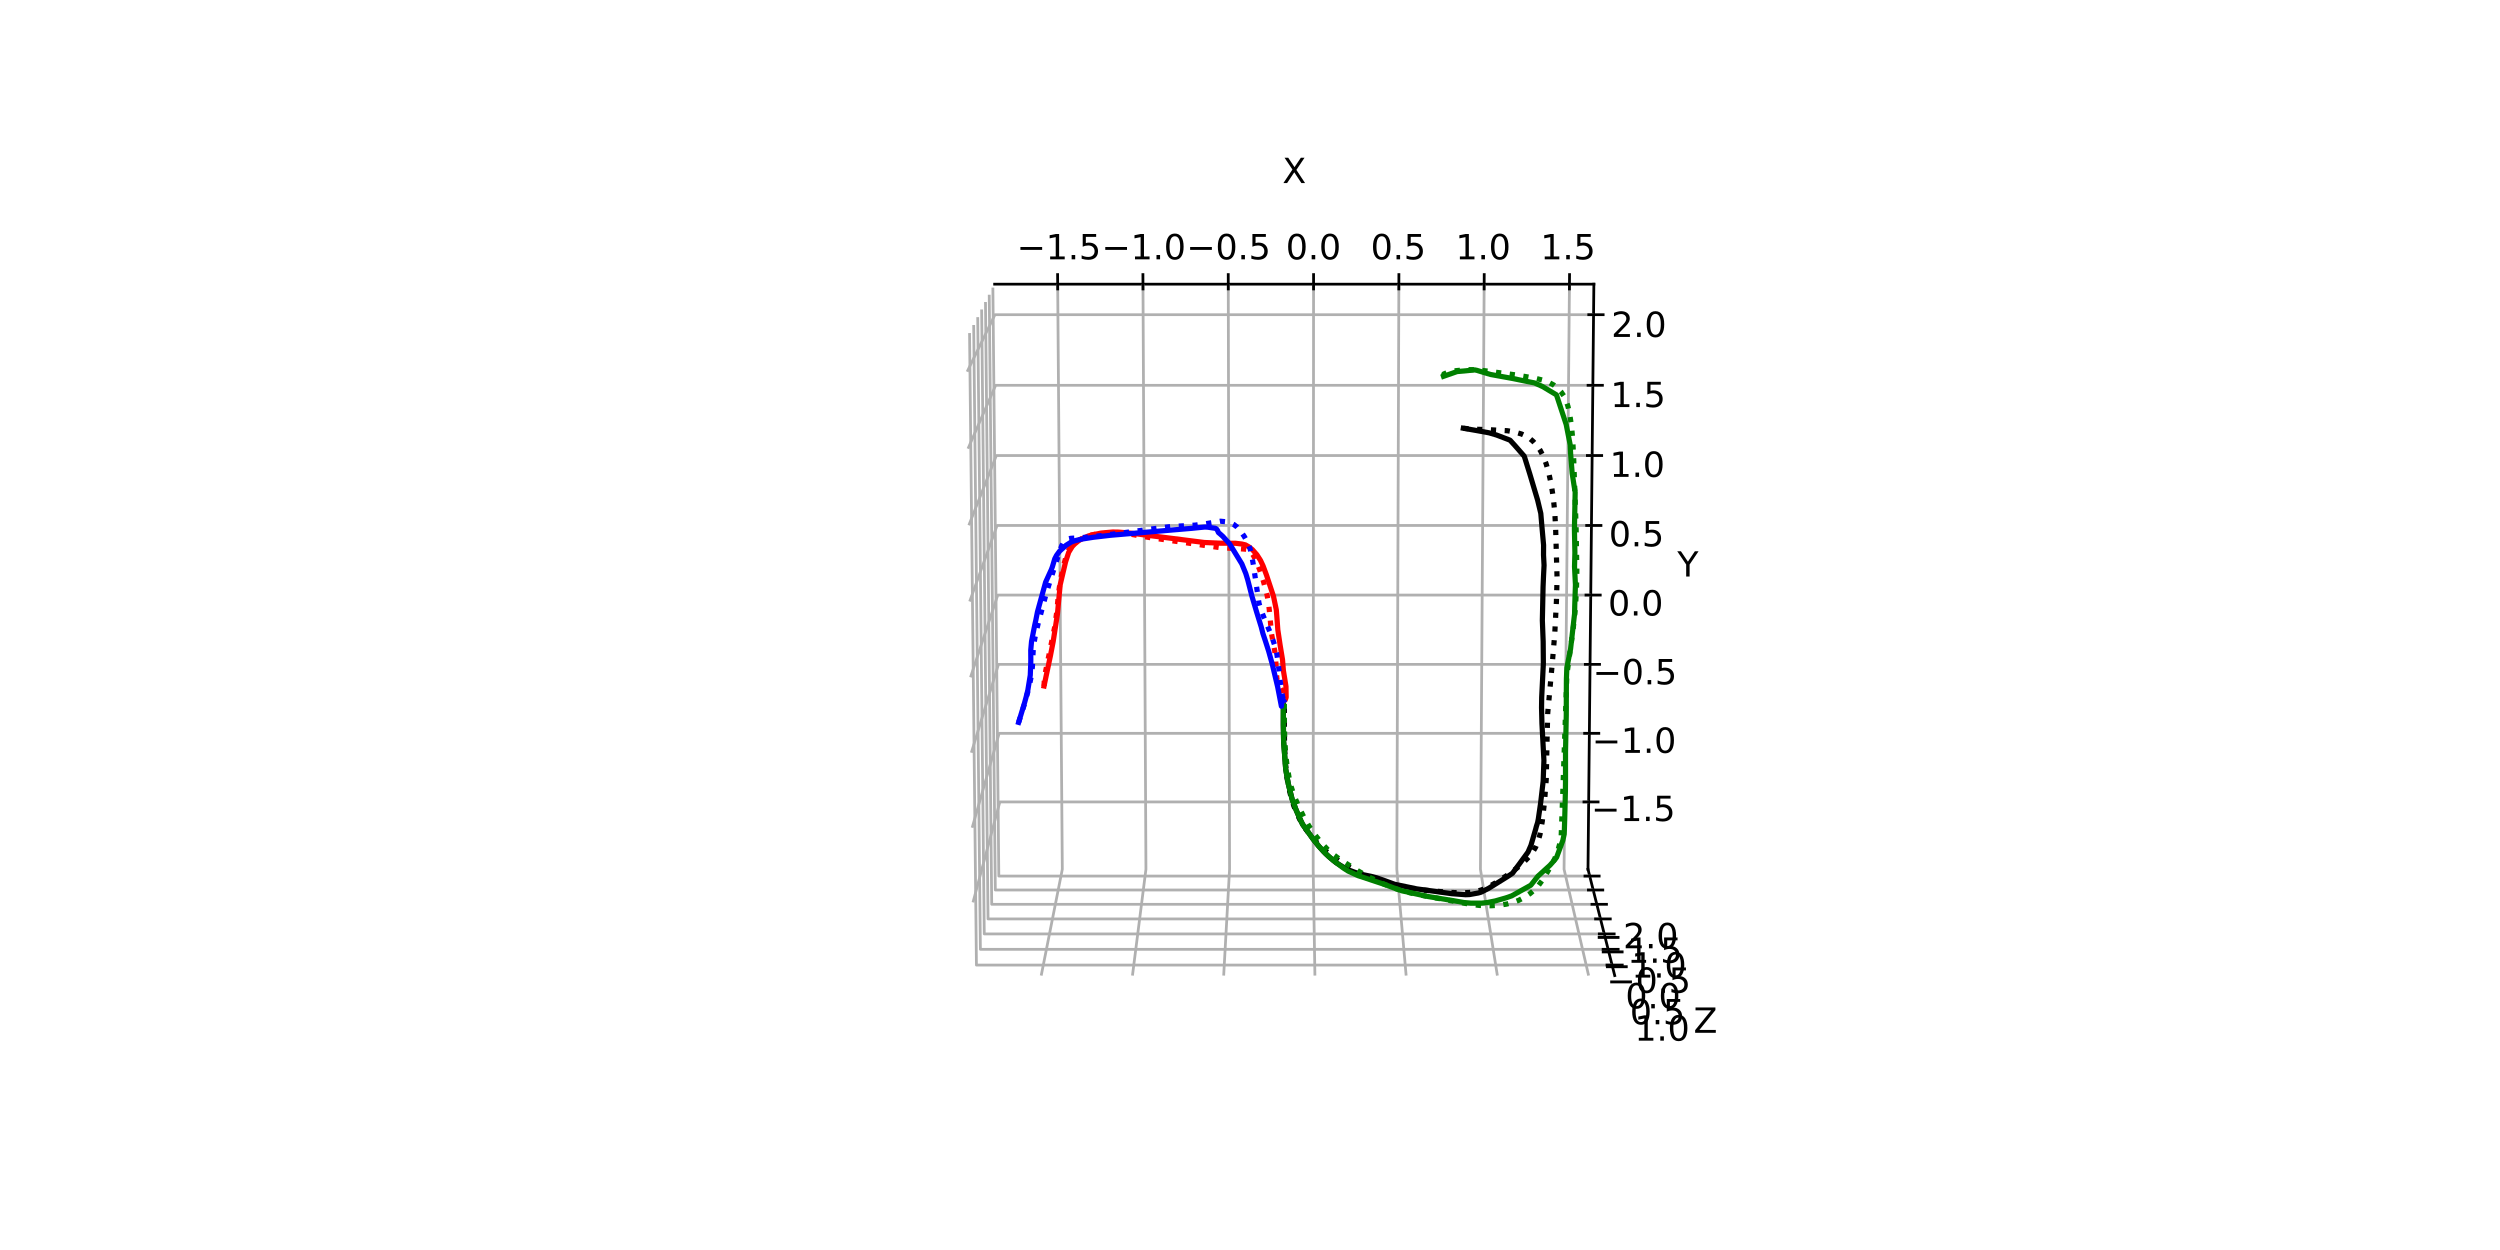 <?xml version="1.0" encoding="utf-8" standalone="no"?>
<!DOCTYPE svg PUBLIC "-//W3C//DTD SVG 1.1//EN"
  "http://www.w3.org/Graphics/SVG/1.1/DTD/svg11.dtd">
<!-- Created with matplotlib (https://matplotlib.org/) -->
<svg height="360pt" version="1.1" viewBox="0 0 720 360" width="720pt" xmlns="http://www.w3.org/2000/svg" xmlns:xlink="http://www.w3.org/1999/xlink">
 <defs>
  <style type="text/css">*{stroke-linecap:butt;stroke-linejoin:round;}</style>
 </defs>
 <g id="figure_1">
  <g id="patch_1">
   <path d="M 0 360 
L 720 360 
L 720 0 
L 0 0 
z
" style="fill:#ffffff;"/>
  </g>
  <g id="patch_2">
   <path d="M 230.4 320.4 
L 507.6 320.4 
L 507.6 43.2 
L 230.4 43.2 
z
" style="fill:#ffffff;"/>
  </g>
  <g id="pane3d_1">
   <g id="patch_3">
    <path d="M 288.15 250.347 
L 286.458 81.84 
L 278.436 97.459 
L 280.453 280.965 
" style="fill:#ffffff;stroke:#ffffff;stroke-linejoin:miter;"/>
   </g>
  </g>
  <g id="pane3d_2">
   <g id="patch_4">
    <path d="M 288.15 250.347 
L 457.342 250.347 
L 465.039 280.965 
L 280.453 280.965 
" style="fill:#ffffff;stroke:#ffffff;stroke-linejoin:miter;"/>
   </g>
  </g>
  <g id="pane3d_3">
   <g id="patch_5">
    <path d="M 288.15 250.347 
L 457.342 250.347 
L 459.033 81.84 
L 286.458 81.84 
" style="fill:#ffffff;stroke:#ffffff;stroke-linejoin:miter;"/>
   </g>
  </g>
  <g id="axis3d_1">
   <g id="line2d_1">
    <path d="M 286.458 81.84 
L 459.033 81.84 
" style="fill:none;stroke:#000000;stroke-linecap:square;stroke-width:0.8;"/>
   </g>
   <g id="text_1">
    <!-- X -->
    <g transform="translate(369.321 52.721)scale(0.1 -0.1)">
     <defs>
      <path d="M 6.297 72.906 
L 16.891 72.906 
L 35.016 45.797 
L 53.219 72.906 
L 63.812 72.906 
L 40.375 37.891 
L 65.375 0 
L 54.781 0 
L 34.281 31 
L 13.625 0 
L 2.984 0 
L 29 38.922 
z
" id="DejaVuSans-88"/>
     </defs>
     <use xlink:href="#DejaVuSans-88"/>
    </g>
   </g>
   <g id="Line3DCollection_1">
    <path d="M 304.611 81.84 
L 305.946 250.347 
L 299.868 280.965 
" style="fill:none;stroke:#b0b0b0;stroke-width:0.8;"/>
    <path d="M 329.176 81.84 
L 330.03 250.347 
L 326.144 280.965 
" style="fill:none;stroke:#b0b0b0;stroke-width:0.8;"/>
    <path d="M 353.741 81.84 
L 354.114 250.347 
L 352.419 280.965 
" style="fill:none;stroke:#b0b0b0;stroke-width:0.8;"/>
    <path d="M 378.307 81.84 
L 378.198 250.347 
L 378.694 280.965 
" style="fill:none;stroke:#b0b0b0;stroke-width:0.8;"/>
    <path d="M 402.872 81.84 
L 402.281 250.347 
L 404.969 280.965 
" style="fill:none;stroke:#b0b0b0;stroke-width:0.8;"/>
    <path d="M 427.438 81.84 
L 426.365 250.347 
L 431.244 280.965 
" style="fill:none;stroke:#b0b0b0;stroke-width:0.8;"/>
    <path d="M 452.003 81.84 
L 450.449 250.347 
L 457.519 280.965 
" style="fill:none;stroke:#b0b0b0;stroke-width:0.8;"/>
   </g>
   <g id="xtick_1">
    <g id="line2d_2">
     <path d="M 304.621 83.215 
L 304.589 79.089 
" style="fill:none;stroke:#000000;stroke-linecap:square;stroke-width:0.8;"/>
    </g>
    <g id="text_2">
     <!-- −1.5 -->
     <g transform="translate(292.82 74.686)scale(0.1 -0.1)">
      <defs>
       <path d="M 10.594 35.5 
L 73.188 35.5 
L 73.188 27.203 
L 10.594 27.203 
z
" id="DejaVuSans-8722"/>
       <path d="M 12.406 8.297 
L 28.516 8.297 
L 28.516 63.922 
L 10.984 60.406 
L 10.984 69.391 
L 28.422 72.906 
L 38.281 72.906 
L 38.281 8.297 
L 54.391 8.297 
L 54.391 0 
L 12.406 0 
z
" id="DejaVuSans-49"/>
       <path d="M 10.688 12.406 
L 21 12.406 
L 21 0 
L 10.688 0 
z
" id="DejaVuSans-46"/>
       <path d="M 10.797 72.906 
L 49.516 72.906 
L 49.516 64.594 
L 19.828 64.594 
L 19.828 46.734 
Q 21.969 47.469 24.109 47.828 
Q 26.266 48.188 28.422 48.188 
Q 40.625 48.188 47.75 41.5 
Q 54.891 34.812 54.891 23.391 
Q 54.891 11.625 47.562 5.094 
Q 40.234 -1.422 26.906 -1.422 
Q 22.312 -1.422 17.547 -0.641 
Q 12.797 0.141 7.719 1.703 
L 7.719 11.625 
Q 12.109 9.234 16.797 8.062 
Q 21.484 6.891 26.703 6.891 
Q 35.156 6.891 40.078 11.328 
Q 45.016 15.766 45.016 23.391 
Q 45.016 31 40.078 35.438 
Q 35.156 39.891 26.703 39.891 
Q 22.75 39.891 18.812 39.016 
Q 14.891 38.141 10.797 36.281 
z
" id="DejaVuSans-53"/>
      </defs>
      <use xlink:href="#DejaVuSans-8722"/>
      <use x="83.789" xlink:href="#DejaVuSans-49"/>
      <use x="147.412" xlink:href="#DejaVuSans-46"/>
      <use x="179.199" xlink:href="#DejaVuSans-53"/>
     </g>
    </g>
   </g>
   <g id="xtick_2">
    <g id="line2d_3">
     <path d="M 329.183 83.215 
L 329.162 79.089 
" style="fill:none;stroke:#000000;stroke-linecap:square;stroke-width:0.8;"/>
    </g>
    <g id="text_3">
     <!-- −1.0 -->
     <g transform="translate(317.259 74.686)scale(0.1 -0.1)">
      <defs>
       <path d="M 31.781 66.406 
Q 24.172 66.406 20.328 58.906 
Q 16.5 51.422 16.5 36.375 
Q 16.5 21.391 20.328 13.891 
Q 24.172 6.391 31.781 6.391 
Q 39.453 6.391 43.281 13.891 
Q 47.125 21.391 47.125 36.375 
Q 47.125 51.422 43.281 58.906 
Q 39.453 66.406 31.781 66.406 
z
M 31.781 74.219 
Q 44.047 74.219 50.516 64.516 
Q 56.984 54.828 56.984 36.375 
Q 56.984 17.969 50.516 8.266 
Q 44.047 -1.422 31.781 -1.422 
Q 19.531 -1.422 13.062 8.266 
Q 6.594 17.969 6.594 36.375 
Q 6.594 54.828 13.062 64.516 
Q 19.531 74.219 31.781 74.219 
z
" id="DejaVuSans-48"/>
      </defs>
      <use xlink:href="#DejaVuSans-8722"/>
      <use x="83.789" xlink:href="#DejaVuSans-49"/>
      <use x="147.412" xlink:href="#DejaVuSans-46"/>
      <use x="179.199" xlink:href="#DejaVuSans-48"/>
     </g>
    </g>
   </g>
   <g id="xtick_3">
    <g id="line2d_4">
     <path d="M 353.744 83.215 
L 353.735 79.089 
" style="fill:none;stroke:#000000;stroke-linecap:square;stroke-width:0.8;"/>
    </g>
    <g id="text_4">
     <!-- −0.5 -->
     <g transform="translate(341.698 74.686)scale(0.1 -0.1)">
      <use xlink:href="#DejaVuSans-8722"/>
      <use x="83.789" xlink:href="#DejaVuSans-48"/>
      <use x="147.412" xlink:href="#DejaVuSans-46"/>
      <use x="179.199" xlink:href="#DejaVuSans-53"/>
     </g>
    </g>
   </g>
   <g id="xtick_4">
    <g id="line2d_5">
     <path d="M 378.306 83.215 
L 378.309 79.089 
" style="fill:none;stroke:#000000;stroke-linecap:square;stroke-width:0.8;"/>
    </g>
    <g id="text_5">
     <!-- 0.0 -->
     <g transform="translate(370.327 74.686)scale(0.1 -0.1)">
      <use xlink:href="#DejaVuSans-48"/>
      <use x="63.623" xlink:href="#DejaVuSans-46"/>
      <use x="95.41" xlink:href="#DejaVuSans-48"/>
     </g>
    </g>
   </g>
   <g id="xtick_5">
    <g id="line2d_6">
     <path d="M 402.867 83.215 
L 402.882 79.089 
" style="fill:none;stroke:#000000;stroke-linecap:square;stroke-width:0.8;"/>
    </g>
    <g id="text_6">
     <!-- 0.5 -->
     <g transform="translate(394.765 74.686)scale(0.1 -0.1)">
      <use xlink:href="#DejaVuSans-48"/>
      <use x="63.623" xlink:href="#DejaVuSans-46"/>
      <use x="95.41" xlink:href="#DejaVuSans-53"/>
     </g>
    </g>
   </g>
   <g id="xtick_6">
    <g id="line2d_7">
     <path d="M 427.429 83.215 
L 427.455 79.089 
" style="fill:none;stroke:#000000;stroke-linecap:square;stroke-width:0.8;"/>
    </g>
    <g id="text_7">
     <!-- 1.0 -->
     <g transform="translate(419.204 74.686)scale(0.1 -0.1)">
      <use xlink:href="#DejaVuSans-49"/>
      <use x="63.623" xlink:href="#DejaVuSans-46"/>
      <use x="95.41" xlink:href="#DejaVuSans-48"/>
     </g>
    </g>
   </g>
   <g id="xtick_7">
    <g id="line2d_8">
     <path d="M 451.99 83.215 
L 452.028 79.089 
" style="fill:none;stroke:#000000;stroke-linecap:square;stroke-width:0.8;"/>
    </g>
    <g id="text_8">
     <!-- 1.5 -->
     <g transform="translate(443.643 74.686)scale(0.1 -0.1)">
      <use xlink:href="#DejaVuSans-49"/>
      <use x="63.623" xlink:href="#DejaVuSans-46"/>
      <use x="95.41" xlink:href="#DejaVuSans-53"/>
     </g>
    </g>
   </g>
  </g>
  <g id="axis3d_2">
   <g id="line2d_9">
    <path d="M 457.342 250.347 
L 459.033 81.84 
" style="fill:none;stroke:#000000;stroke-linecap:square;stroke-width:0.8;"/>
   </g>
   <g id="text_9">
    <!-- Y -->
    <g transform="translate(483.059 166.049)scale(0.1 -0.1)">
     <defs>
      <path d="M -0.203 72.906 
L 10.406 72.906 
L 30.609 42.922 
L 50.688 72.906 
L 61.281 72.906 
L 35.5 34.719 
L 35.5 0 
L 25.594 0 
L 25.594 34.719 
z
" id="DejaVuSans-89"/>
     </defs>
     <use xlink:href="#DejaVuSans-89"/>
    </g>
   </g>
   <g id="Line3DCollection_2">
    <path d="M 280.221 259.885 
L 287.956 230.959 
L 457.536 230.959 
" style="fill:none;stroke:#b0b0b0;stroke-width:0.8;"/>
    <path d="M 279.985 238.387 
L 287.757 211.194 
L 457.735 211.194 
" style="fill:none;stroke:#b0b0b0;stroke-width:0.8;"/>
    <path d="M 279.747 216.778 
L 287.558 191.336 
L 457.934 191.336 
" style="fill:none;stroke:#b0b0b0;stroke-width:0.8;"/>
    <path d="M 279.509 195.058 
L 287.358 171.385 
L 458.134 171.385 
" style="fill:none;stroke:#b0b0b0;stroke-width:0.8;"/>
    <path d="M 279.269 173.226 
L 287.156 151.34 
L 458.336 151.34 
" style="fill:none;stroke:#b0b0b0;stroke-width:0.8;"/>
    <path d="M 279.027 151.282 
L 286.954 131.2 
L 458.538 131.2 
" style="fill:none;stroke:#b0b0b0;stroke-width:0.8;"/>
    <path d="M 278.785 129.224 
L 286.751 110.965 
L 458.741 110.965 
" style="fill:none;stroke:#b0b0b0;stroke-width:0.8;"/>
    <path d="M 278.541 107.052 
L 286.547 90.633 
L 458.945 90.633 
" style="fill:none;stroke:#b0b0b0;stroke-width:0.8;"/>
   </g>
   <g id="xtick_8">
    <g id="line2d_10">
     <path d="M 456.18 230.959 
L 460.249 230.959 
" style="fill:none;stroke:#000000;stroke-linecap:square;stroke-width:0.8;"/>
    </g>
    <g id="text_10">
     <!-- −1.5 -->
     <g transform="translate(458.252 236.46)scale(0.1 -0.1)">
      <use xlink:href="#DejaVuSans-8722"/>
      <use x="83.789" xlink:href="#DejaVuSans-49"/>
      <use x="147.412" xlink:href="#DejaVuSans-46"/>
      <use x="179.199" xlink:href="#DejaVuSans-53"/>
     </g>
    </g>
   </g>
   <g id="xtick_9">
    <g id="line2d_11">
     <path d="M 456.375 211.194 
L 460.454 211.194 
" style="fill:none;stroke:#000000;stroke-linecap:square;stroke-width:0.8;"/>
    </g>
    <g id="text_11">
     <!-- −1.0 -->
     <g transform="translate(458.479 216.821)scale(0.1 -0.1)">
      <use xlink:href="#DejaVuSans-8722"/>
      <use x="83.789" xlink:href="#DejaVuSans-49"/>
      <use x="147.412" xlink:href="#DejaVuSans-46"/>
      <use x="179.199" xlink:href="#DejaVuSans-48"/>
     </g>
    </g>
   </g>
   <g id="xtick_10">
    <g id="line2d_12">
     <path d="M 456.571 191.336 
L 460.66 191.336 
" style="fill:none;stroke:#000000;stroke-linecap:square;stroke-width:0.8;"/>
    </g>
    <g id="text_12">
     <!-- −0.5 -->
     <g transform="translate(458.707 197.091)scale(0.1 -0.1)">
      <use xlink:href="#DejaVuSans-8722"/>
      <use x="83.789" xlink:href="#DejaVuSans-48"/>
      <use x="147.412" xlink:href="#DejaVuSans-46"/>
      <use x="179.199" xlink:href="#DejaVuSans-53"/>
     </g>
    </g>
   </g>
   <g id="xtick_11">
    <g id="line2d_13">
     <path d="M 456.768 171.385 
L 460.867 171.385 
" style="fill:none;stroke:#000000;stroke-linecap:square;stroke-width:0.8;"/>
    </g>
    <g id="text_13">
     <!-- 0.0 -->
     <g transform="translate(463.126 177.268)scale(0.1 -0.1)">
      <use xlink:href="#DejaVuSans-48"/>
      <use x="63.623" xlink:href="#DejaVuSans-46"/>
      <use x="95.41" xlink:href="#DejaVuSans-48"/>
     </g>
    </g>
   </g>
   <g id="xtick_12">
    <g id="line2d_14">
     <path d="M 456.966 151.34 
L 461.074 151.34 
" style="fill:none;stroke:#000000;stroke-linecap:square;stroke-width:0.8;"/>
    </g>
    <g id="text_14">
     <!-- 0.5 -->
     <g transform="translate(463.357 157.353)scale(0.1 -0.1)">
      <use xlink:href="#DejaVuSans-48"/>
      <use x="63.623" xlink:href="#DejaVuSans-46"/>
      <use x="95.41" xlink:href="#DejaVuSans-53"/>
     </g>
    </g>
   </g>
   <g id="xtick_13">
    <g id="line2d_15">
     <path d="M 457.165 131.2 
L 461.283 131.2 
" style="fill:none;stroke:#000000;stroke-linecap:square;stroke-width:0.8;"/>
    </g>
    <g id="text_15">
     <!-- 1.0 -->
     <g transform="translate(463.588 137.344)scale(0.1 -0.1)">
      <use xlink:href="#DejaVuSans-49"/>
      <use x="63.623" xlink:href="#DejaVuSans-46"/>
      <use x="95.41" xlink:href="#DejaVuSans-48"/>
     </g>
    </g>
   </g>
   <g id="xtick_14">
    <g id="line2d_16">
     <path d="M 457.365 110.965 
L 461.493 110.965 
" style="fill:none;stroke:#000000;stroke-linecap:square;stroke-width:0.8;"/>
    </g>
    <g id="text_16">
     <!-- 1.5 -->
     <g transform="translate(463.82 117.241)scale(0.1 -0.1)">
      <use xlink:href="#DejaVuSans-49"/>
      <use x="63.623" xlink:href="#DejaVuSans-46"/>
      <use x="95.41" xlink:href="#DejaVuSans-53"/>
     </g>
    </g>
   </g>
   <g id="xtick_15">
    <g id="line2d_17">
     <path d="M 457.566 90.633 
L 461.704 90.633 
" style="fill:none;stroke:#000000;stroke-linecap:square;stroke-width:0.8;"/>
    </g>
    <g id="text_17">
     <!-- 2.0 -->
     <g transform="translate(464.054 97.043)scale(0.1 -0.1)">
      <defs>
       <path d="M 19.188 8.297 
L 53.609 8.297 
L 53.609 0 
L 7.328 0 
L 7.328 8.297 
Q 12.938 14.109 22.625 23.891 
Q 32.328 33.688 34.812 36.531 
Q 39.547 41.844 41.422 45.531 
Q 43.312 49.219 43.312 52.781 
Q 43.312 58.594 39.234 62.25 
Q 35.156 65.922 28.609 65.922 
Q 23.969 65.922 18.812 64.312 
Q 13.672 62.703 7.812 59.422 
L 7.812 69.391 
Q 13.766 71.781 18.938 73 
Q 24.125 74.219 28.422 74.219 
Q 39.75 74.219 46.484 68.547 
Q 53.219 62.891 53.219 53.422 
Q 53.219 48.922 51.531 44.891 
Q 49.859 40.875 45.406 35.406 
Q 44.188 33.984 37.641 27.219 
Q 31.109 20.453 19.188 8.297 
z
" id="DejaVuSans-50"/>
      </defs>
      <use xlink:href="#DejaVuSans-50"/>
      <use x="63.623" xlink:href="#DejaVuSans-46"/>
      <use x="95.41" xlink:href="#DejaVuSans-48"/>
     </g>
    </g>
   </g>
  </g>
  <g id="axis3d_3">
   <g id="line2d_18">
    <path d="M 457.342 250.347 
L 465.039 280.965 
" style="fill:none;stroke:#000000;stroke-linecap:square;stroke-width:0.8;"/>
   </g>
   <g id="text_18">
    <!-- Z -->
    <g transform="translate(487.75 297.443)scale(0.1 -0.1)">
     <defs>
      <path d="M 5.609 72.906 
L 62.891 72.906 
L 62.891 65.375 
L 16.797 8.297 
L 64.016 8.297 
L 64.016 0 
L 4.5 0 
L 4.5 7.516 
L 50.594 64.594 
L 5.609 64.594 
z
" id="DejaVuSans-90"/>
     </defs>
     <use xlink:href="#DejaVuSans-90"/>
    </g>
   </g>
   <g id="Line3DCollection_3">
    <path d="M 457.832 252.3 
L 287.659 252.3 
L 285.948 82.834 
" style="fill:none;stroke:#b0b0b0;stroke-width:0.8;"/>
    <path d="M 458.843 256.32 
L 286.649 256.32 
L 284.896 84.882 
" style="fill:none;stroke:#b0b0b0;stroke-width:0.8;"/>
    <path d="M 459.878 260.437 
L 285.614 260.437 
L 283.818 86.981 
" style="fill:none;stroke:#b0b0b0;stroke-width:0.8;"/>
    <path d="M 460.938 264.653 
L 284.554 264.653 
L 282.713 89.131 
" style="fill:none;stroke:#b0b0b0;stroke-width:0.8;"/>
    <path d="M 462.024 268.974 
L 283.467 268.974 
L 281.581 91.336 
" style="fill:none;stroke:#b0b0b0;stroke-width:0.8;"/>
    <path d="M 463.138 273.403 
L 282.354 273.403 
L 280.42 93.596 
" style="fill:none;stroke:#b0b0b0;stroke-width:0.8;"/>
    <path d="M 464.279 277.943 
L 281.213 277.943 
L 279.229 95.915 
" style="fill:none;stroke:#b0b0b0;stroke-width:0.8;"/>
   </g>
   <g id="xtick_16">
    <g id="line2d_19">
     <path d="M 456.471 252.3 
L 460.555 252.3 
" style="fill:none;stroke:#000000;stroke-linecap:square;stroke-width:0.8;"/>
    </g>
    <g id="text_19">
     <!-- −2.0 -->
     <g transform="translate(459.091 273.11)scale(0.1 -0.1)">
      <use xlink:href="#DejaVuSans-8722"/>
      <use x="83.789" xlink:href="#DejaVuSans-50"/>
      <use x="147.412" xlink:href="#DejaVuSans-46"/>
      <use x="179.199" xlink:href="#DejaVuSans-48"/>
     </g>
    </g>
   </g>
   <g id="xtick_17">
    <g id="line2d_20">
     <path d="M 457.466 256.32 
L 461.598 256.32 
" style="fill:none;stroke:#000000;stroke-linecap:square;stroke-width:0.8;"/>
    </g>
    <g id="text_20">
     <!-- −1.5 -->
     <g transform="translate(460.259 277.28)scale(0.1 -0.1)">
      <use xlink:href="#DejaVuSans-8722"/>
      <use x="83.789" xlink:href="#DejaVuSans-49"/>
      <use x="147.412" xlink:href="#DejaVuSans-46"/>
      <use x="179.199" xlink:href="#DejaVuSans-53"/>
     </g>
    </g>
   </g>
   <g id="xtick_18">
    <g id="line2d_21">
     <path d="M 458.484 260.437 
L 462.666 260.437 
" style="fill:none;stroke:#000000;stroke-linecap:square;stroke-width:0.8;"/>
    </g>
    <g id="text_21">
     <!-- −1.0 -->
     <g transform="translate(461.455 281.551)scale(0.1 -0.1)">
      <use xlink:href="#DejaVuSans-8722"/>
      <use x="83.789" xlink:href="#DejaVuSans-49"/>
      <use x="147.412" xlink:href="#DejaVuSans-46"/>
      <use x="179.199" xlink:href="#DejaVuSans-48"/>
     </g>
    </g>
   </g>
   <g id="xtick_19">
    <g id="line2d_22">
     <path d="M 459.527 264.653 
L 463.76 264.653 
" style="fill:none;stroke:#000000;stroke-linecap:square;stroke-width:0.8;"/>
    </g>
    <g id="text_22">
     <!-- −0.5 -->
     <g transform="translate(462.68 285.925)scale(0.1 -0.1)">
      <use xlink:href="#DejaVuSans-8722"/>
      <use x="83.789" xlink:href="#DejaVuSans-48"/>
      <use x="147.412" xlink:href="#DejaVuSans-46"/>
      <use x="179.199" xlink:href="#DejaVuSans-53"/>
     </g>
    </g>
   </g>
   <g id="xtick_20">
    <g id="line2d_23">
     <path d="M 460.596 268.974 
L 464.881 268.974 
" style="fill:none;stroke:#000000;stroke-linecap:square;stroke-width:0.8;"/>
    </g>
    <g id="text_23">
     <!-- 0.0 -->
     <g transform="translate(468.125 290.407)scale(0.1 -0.1)">
      <use xlink:href="#DejaVuSans-48"/>
      <use x="63.623" xlink:href="#DejaVuSans-46"/>
      <use x="95.41" xlink:href="#DejaVuSans-48"/>
     </g>
    </g>
   </g>
   <g id="xtick_21">
    <g id="line2d_24">
     <path d="M 461.691 273.403 
L 466.03 273.403 
" style="fill:none;stroke:#000000;stroke-linecap:square;stroke-width:0.8;"/>
    </g>
    <g id="text_24">
     <!-- 0.5 -->
     <g transform="translate(469.412 295)scale(0.1 -0.1)">
      <use xlink:href="#DejaVuSans-48"/>
      <use x="63.623" xlink:href="#DejaVuSans-46"/>
      <use x="95.41" xlink:href="#DejaVuSans-53"/>
     </g>
    </g>
   </g>
   <g id="xtick_22">
    <g id="line2d_25">
     <path d="M 462.815 277.943 
L 467.208 277.943 
" style="fill:none;stroke:#000000;stroke-linecap:square;stroke-width:0.8;"/>
    </g>
    <g id="text_25">
     <!-- 1.0 -->
     <g transform="translate(470.731 299.709)scale(0.1 -0.1)">
      <use xlink:href="#DejaVuSans-49"/>
      <use x="63.623" xlink:href="#DejaVuSans-46"/>
      <use x="95.41" xlink:href="#DejaVuSans-48"/>
     </g>
    </g>
   </g>
  </g>
  <g id="axes_1">
   <g id="line2d_26">
    <path clip-path="url(#pef7cc63d1a)" d="M 421.444 123.331 
L 425.538 124.049 
L 428.849 124.654 
L 430.984 125.281 
L 434.887 126.768 
L 436.327 128.345 
L 438.957 131.356 
L 439.117 131.794 
L 440.586 136.513 
L 442.829 144.025 
L 443.749 147.866 
L 444.01 150.948 
L 444.552 156.994 
L 444.535 159.846 
L 444.689 162.795 
L 444.524 166.156 
L 444.403 169.013 
L 444.197 178.692 
L 444.434 184.81 
L 444.487 191.082 
L 444.005 200.844 
L 443.963 203.823 
L 444.077 208.349 
L 444.65 219 
L 444.431 224.997 
L 443.927 229.339 
L 443.695 231.313 
L 443.036 235.852 
L 442.835 236.886 
L 442.467 238.034 
L 442.277 238.775 
L 440.916 243.446 
L 440.064 245.402 
L 437.543 248.856 
L 436.469 250.297 
L 435.622 251.48 
L 434.145 252.469 
L 428.73 255.837 
L 426.559 256.945 
L 425.759 257.18 
L 423.239 257.631 
L 422.113 257.678 
L 418.134 257.384 
L 407.982 255.989 
L 401.677 254.678 
L 398.201 253.408 
L 396.427 252.8 
L 394.934 252.403 
L 391.501 251.689 
L 388.644 250.659 
L 386.996 249.822 
L 384.749 248.417 
L 382.721 246.736 
L 381.232 245.3 
L 379.691 243.576 
L 378.207 241.706 
L 375.166 237.445 
L 374.584 236.257 
L 373.331 233.397 
L 372.131 230.188 
L 371.029 225.773 
L 370.285 221.542 
L 369.684 213.604 
L 369.575 208.784 
L 369.642 202.115 
L 369.665 202.053 
L 369.665 202.053 
" style="fill:none;stroke:#000000;stroke-linecap:square;stroke-width:1.5;"/>
   </g>
   <g id="line2d_27">
    <path clip-path="url(#pef7cc63d1a)" d="M 421.444 123.331 
L 423.895 123.58 
L 428.571 123.741 
L 434.131 124.052 
L 436.234 124.421 
L 438.154 124.978 
L 439.454 125.557 
L 440.545 126.251 
L 441.594 127.171 
L 442.72 128.448 
L 443.608 129.75 
L 444.391 131.267 
L 445.275 133.538 
L 446.025 136.127 
L 446.77 139.588 
L 447.334 143.278 
L 447.784 147.61 
L 448.025 152.257 
L 448.437 166.543 
L 448.248 173.171 
L 447.774 182.469 
L 447.103 190.496 
L 445.742 205.389 
L 445.58 211.81 
L 445.314 224.481 
L 444.805 231.086 
L 444.169 236.566 
L 443.523 240.305 
L 442.939 242.366 
L 442.256 243.998 
L 441.393 245.451 
L 440.328 246.795 
L 438.673 248.485 
L 436.874 250.009 
L 433.9 252.194 
L 430.763 254.232 
L 428.442 255.541 
L 426.654 256.297 
L 424.912 256.793 
L 423.198 257.034 
L 420.884 257.139 
L 417.723 257.023 
L 410.122 256.369 
L 404.864 255.696 
L 402.354 255.22 
L 399.746 254.487 
L 395.179 252.878 
L 392.301 251.646 
L 389.41 250.186 
L 386.216 248.321 
L 383.842 246.691 
L 381.583 244.87 
L 379.502 242.898 
L 377.609 240.813 
L 376.116 238.882 
L 374.664 236.629 
L 373.598 234.549 
L 372.604 232.065 
L 371.78 229.422 
L 370.994 226.077 
L 370.544 223.267 
L 370.182 219.474 
L 369.946 214.636 
L 369.894 208.837 
L 369.891 201.266 
L 369.891 202.066 
" style="fill:none;stroke:#000000;stroke-dasharray:1.5,2.475;stroke-dashoffset:0;stroke-width:1.5;"/>
   </g>
   <g id="line2d_28">
    <path clip-path="url(#pef7cc63d1a)" d="M 415.733 108.378 
L 419.633 107.012 
L 421.758 106.83 
L 424.703 106.535 
L 425.292 106.648 
L 428.123 107.506 
L 429.294 107.853 
L 435.695 109.018 
L 439.556 109.81 
L 441.94 110.279 
L 444.241 111.32 
L 448.256 113.714 
L 449.848 118.558 
L 451.06 122.249 
L 452.214 128.114 
L 452.341 130.708 
L 452.784 136.289 
L 453.377 140.156 
L 453.649 141.773 
L 453.434 152.395 
L 453.57 159.194 
L 453.463 163.177 
L 453.725 168.425 
L 453.526 174.402 
L 453.476 176.758 
L 452.322 186.906 
L 451.257 192.311 
L 451.127 195.499 
L 451.101 199.558 
L 451.085 205.932 
L 450.867 216.62 
L 450.868 224.641 
L 450.838 227.89 
L 450.64 235.724 
L 450.532 239.183 
L 450.49 240.236 
L 450.086 242.072 
L 448.311 246.889 
L 447.75 247.656 
L 446.397 249.184 
L 442.916 252.349 
L 440.877 254.936 
L 435.382 257.998 
L 433.682 258.597 
L 430.639 259.465 
L 428.349 259.924 
L 426.715 260.102 
L 423.661 260.104 
L 421.571 259.925 
L 418.608 259.398 
L 411.08 258.167 
L 403.825 256.577 
L 401.236 255.657 
L 398.984 254.796 
L 391.149 252.202 
L 388.234 250.859 
L 386.966 250.039 
L 383.883 247.733 
L 381.781 245.85 
L 379.844 243.751 
L 378.202 241.699 
L 375.161 237.436 
L 374.606 236.303 
L 373.327 233.388 
L 372.129 230.179 
L 371.027 225.764 
L 370.289 221.589 
L 369.681 213.54 
L 369.568 202.331 
L 369.665 202.051 
L 369.665 202.051 
" style="fill:none;stroke:#008000;stroke-linecap:square;stroke-width:1.5;"/>
   </g>
   <g id="line2d_29">
    <path clip-path="url(#pef7cc63d1a)" d="M 415.733 108.378 
L 415.837 107.696 
L 416.965 107.227 
L 419.268 106.758 
L 422.113 106.476 
L 424.43 106.461 
L 427.067 106.696 
L 436.79 108.008 
L 442.115 108.932 
L 444.457 109.516 
L 446.067 110.123 
L 447.43 110.858 
L 448.585 111.747 
L 449.58 112.84 
L 450.342 113.968 
L 450.986 115.283 
L 451.568 117.004 
L 452.059 119.185 
L 452.574 122.572 
L 452.934 126.339 
L 453.224 132.123 
L 453.91 151.535 
L 454.131 164.258 
L 454.018 170.029 
L 453.688 175.388 
L 453.024 181.612 
L 452.143 187.892 
L 451.258 194.348 
L 451.114 198.352 
L 450.038 229.481 
L 449.626 240.629 
L 449.226 242.926 
L 448.619 245.105 
L 447.806 247.188 
L 446.744 249.297 
L 444.54 253.023 
L 443.162 254.918 
L 441.908 256.282 
L 440.67 257.342 
L 439.074 258.412 
L 437.342 259.314 
L 435.734 259.911 
L 433.791 260.397 
L 431.507 260.739 
L 429.27 260.858 
L 426.133 260.772 
L 423.424 260.44 
L 419.725 259.75 
L 414.058 258.714 
L 407.567 257.502 
L 403.796 256.541 
L 400.982 255.606 
L 398.037 254.396 
L 393.94 252.412 
L 391.213 250.868 
L 385.969 247.564 
L 383.897 246.034 
L 382.212 244.515 
L 380.457 242.613 
L 378.624 240.311 
L 377.013 237.942 
L 375.514 235.33 
L 373.901 232.015 
L 372.646 229.006 
L 371.877 226.628 
L 371.276 224.052 
L 370.631 220.262 
L 370.235 216.617 
L 369.972 211.989 
L 369.89 206.309 
L 369.891 202.066 
L 369.891 202.066 
" style="fill:none;stroke:#008000;stroke-dasharray:1.5,2.475;stroke-dashoffset:0;stroke-width:1.5;"/>
   </g>
   <g id="line2d_30">
    <path clip-path="url(#pef7cc63d1a)" d="M 300.688 197.57 
L 301.167 195.259 
L 302.497 188.989 
L 303.319 184.74 
L 304.541 176.846 
L 304.91 172.853 
L 305.336 168.403 
L 306.882 161.833 
L 307.79 159.055 
L 308.809 157.389 
L 309.461 156.703 
L 310.702 155.672 
L 311.92 155.028 
L 313.453 154.357 
L 314.604 154.036 
L 317.15 153.52 
L 320.449 153.219 
L 322.063 153.246 
L 325.078 153.485 
L 337.161 155.008 
L 346.818 156.236 
L 351.422 156.437 
L 355.827 156.466 
L 357.598 156.67 
L 358.69 156.927 
L 359.721 157.523 
L 360.713 158.317 
L 361.988 159.769 
L 363.019 161.388 
L 363.766 162.984 
L 364.752 165.634 
L 366.774 171.764 
L 367.579 175.653 
L 367.833 178.924 
L 368.01 181.37 
L 368.678 185.82 
L 369.363 189.987 
L 369.615 193.112 
L 369.993 195.416 
L 370.359 197.706 
L 370.413 200.824 
L 370.171 201.52 
L 369.776 201.761 
L 369.776 201.761 
" style="fill:none;stroke:#ff0000;stroke-linecap:square;stroke-width:1.5;"/>
   </g>
   <g id="line2d_31">
    <path clip-path="url(#pef7cc63d1a)" d="M 300.688 197.57 
L 300.777 195.239 
L 301.262 192.702 
L 303.732 180.658 
L 304.38 175.999 
L 304.814 171.206 
L 305.286 167.793 
L 306.058 163.925 
L 307.154 159.704 
L 307.696 158.42 
L 308.287 157.568 
L 309.269 156.59 
L 310.586 155.62 
L 311.937 154.903 
L 313.725 154.226 
L 315.233 153.891 
L 317.48 153.633 
L 320.443 153.531 
L 323.973 153.616 
L 326.028 153.923 
L 330.906 154.791 
L 351.603 157.754 
L 355.763 157.961 
L 359.147 158.193 
L 359.718 158.476 
L 360.28 159.007 
L 360.981 159.997 
L 361.737 161.497 
L 362.756 164.039 
L 363.866 167.427 
L 364.879 171.223 
L 365.359 173.786 
L 365.709 177.182 
L 366.187 182.49 
L 366.651 184.932 
L 367.132 187.517 
L 367.394 190.088 
L 367.748 195.535 
L 368.295 196.809 
L 369.489 199.454 
L 369.807 200.678 
L 369.891 201.85 
L 369.891 202.066 
L 369.891 202.066 
" style="fill:none;stroke:#ff0000;stroke-dasharray:1.5,2.475;stroke-dashoffset:0;stroke-width:1.5;"/>
   </g>
   <g id="line2d_32">
    <path clip-path="url(#pef7cc63d1a)" d="M 293.367 208.046 
L 294.029 205.851 
L 294.987 202.711 
L 295.506 200.821 
L 296.005 198.831 
L 296.718 194.458 
L 296.849 191.285 
L 296.874 190.046 
L 296.854 187.255 
L 297.084 184.708 
L 297.97 180.183 
L 298.332 178.548 
L 298.785 176.228 
L 301.138 167.662 
L 302.799 164.009 
L 303.072 163.272 
L 303.77 160.936 
L 304.275 159.961 
L 305.131 158.771 
L 307.027 157.042 
L 308.516 156.105 
L 309.646 155.694 
L 311.789 155.221 
L 314.88 154.736 
L 319.794 154.163 
L 343.248 152.157 
L 346.89 151.791 
L 347.697 151.812 
L 350.05 152.154 
L 350.403 152.394 
L 350.709 152.872 
L 350.887 153.361 
L 351.357 153.744 
L 352.165 154.473 
L 354.131 156.639 
L 357.643 162.386 
L 358.792 165.186 
L 359.357 167.039 
L 360.584 171.806 
L 361.904 176.247 
L 363.228 180.536 
L 363.715 182.44 
L 364.401 184.501 
L 365.376 187.549 
L 366.43 191.348 
L 367.976 197.874 
L 369.039 203.386 
L 369.04 203.283 
L 369.123 202.25 
L 369.688 201.818 
L 369.688 201.818 
" style="fill:none;stroke:#0000ff;stroke-linecap:square;stroke-width:1.5;"/>
   </g>
   <g id="line2d_33">
    <path clip-path="url(#pef7cc63d1a)" d="M 293.367 208.046 
L 295.097 202.593 
L 296.331 198.076 
L 296.979 194.885 
L 297.338 191.963 
L 297.464 189.051 
L 297.632 186.259 
L 298.07 183.641 
L 299.003 179.523 
L 301.346 170.813 
L 302.598 166.791 
L 304.879 159.71 
L 305.756 157.201 
L 306.372 156.106 
L 306.944 155.492 
L 307.486 155.209 
L 308.403 155.034 
L 310.775 154.894 
L 314.29 154.595 
L 320.624 153.806 
L 325.969 153.114 
L 331.051 152.424 
L 337.2 151.643 
L 340.094 151.479 
L 344.238 151.236 
L 347.234 150.831 
L 351.486 150.11 
L 353.021 150.261 
L 354.438 150.62 
L 355.344 151.062 
L 356.239 151.764 
L 357.224 152.861 
L 358.321 154.444 
L 359.314 156.211 
L 359.987 157.911 
L 360.433 159.615 
L 360.97 162.691 
L 362.586 173.717 
L 363.23 175.849 
L 364.025 177.873 
L 366.134 182.922 
L 367.153 185.978 
L 367.738 188.415 
L 368.096 190.811 
L 368.739 196.457 
L 369.087 198.624 
L 369.351 200.535 
L 369.759 201.791 
L 369.891 202.066 
L 369.891 202.066 
" style="fill:none;stroke:#0000ff;stroke-dasharray:1.5,2.475;stroke-dashoffset:0;stroke-width:1.5;"/>
   </g>
  </g>
 </g>
 <defs>
  <clipPath id="pef7cc63d1a">
   <rect height="277.2" width="277.2" x="230.4" y="43.2"/>
  </clipPath>
 </defs>
</svg>
